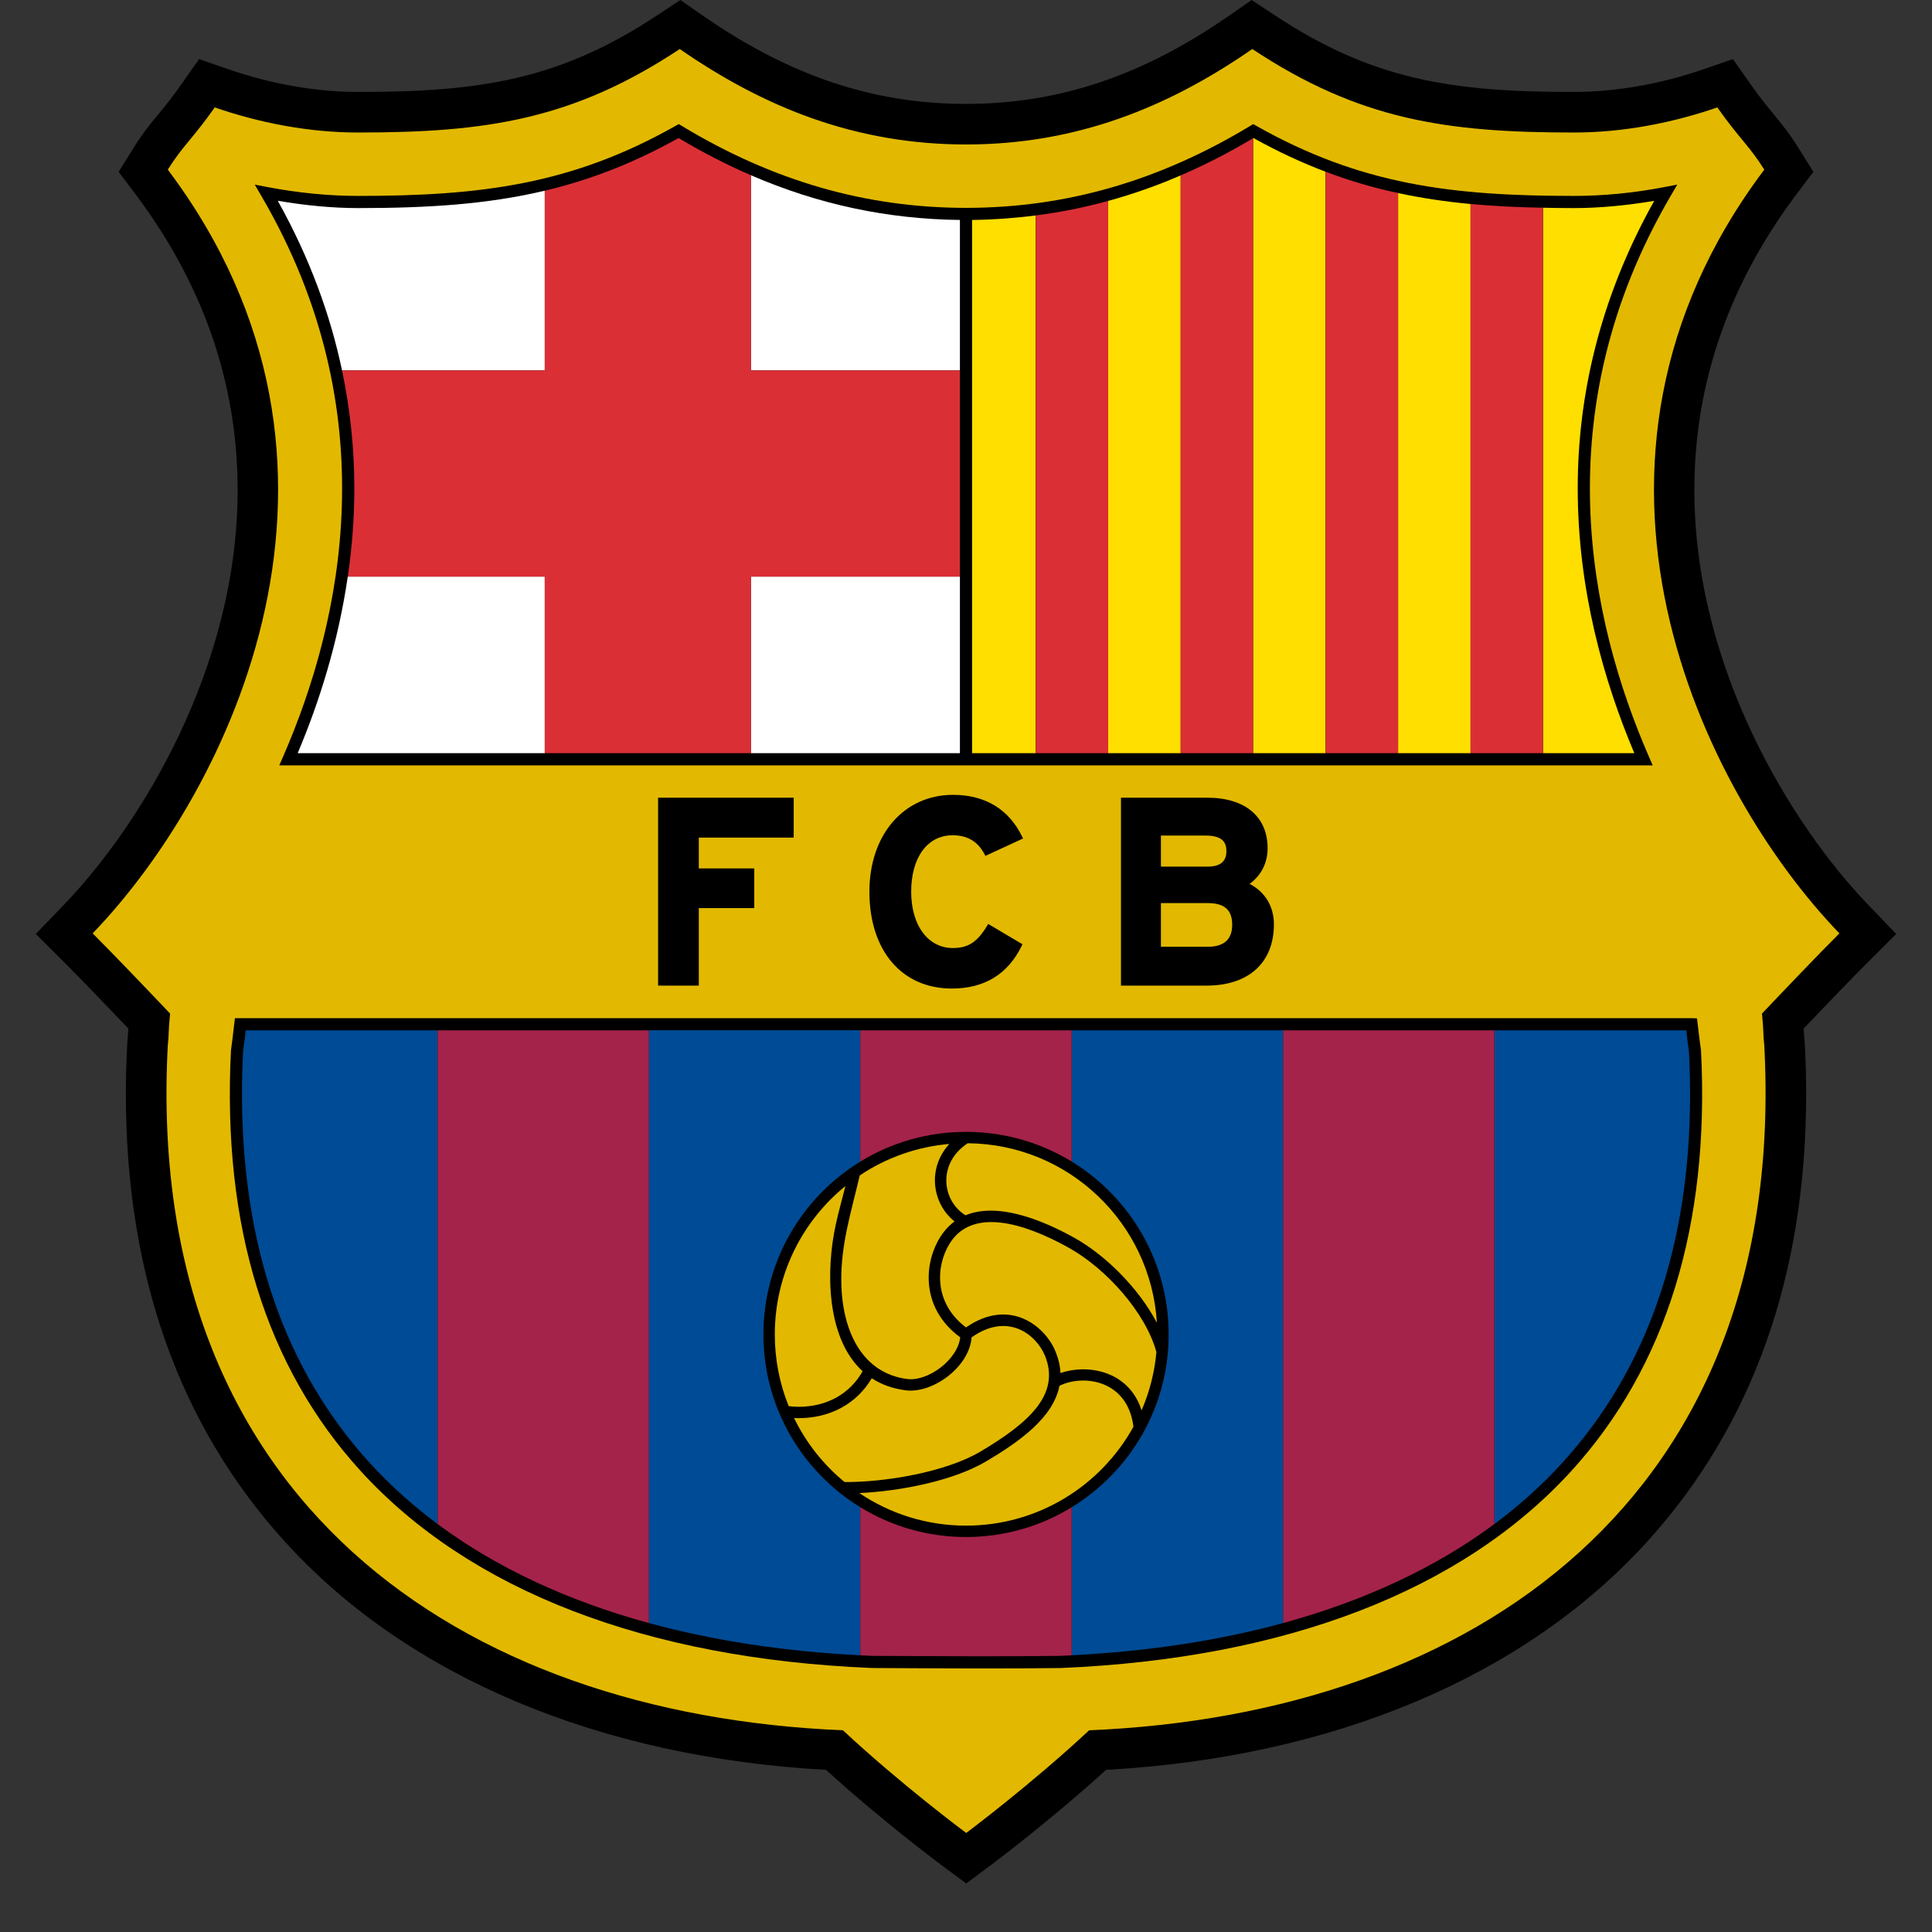 <?xml version="1.0" encoding="UTF-8"?>
<svg xmlns="http://www.w3.org/2000/svg" width="27" height="27" viewBox="0 0 27 27" fill="none">
  <rect x="0" y="0" width="27" height="27" fill="#333333" stroke="none"/>
  <g clip-path="url(#clip0_472_111818)">
    <path d="M17.177 0.219C15.965 1.06 14.797 1.452 13.5 1.452C12.204 1.452 11.035 1.06 9.823 0.219L9.508 0L9.187 0.212C7.817 1.119 6.704 1.285 5.006 1.285C4.421 1.285 3.791 1.175 3.186 0.966L2.782 0.826L2.537 1.175C2.407 1.361 2.31 1.479 2.216 1.593C2.1 1.733 1.991 1.866 1.863 2.072L1.658 2.402L1.892 2.712C2.93 4.091 3.321 5.51 3.321 6.846C3.321 9.337 1.959 11.538 0.887 12.651L0.5 13.052L0.894 13.445C1.106 13.656 1.482 14.047 1.794 14.374L1.781 14.546L1.779 14.577C1.766 14.815 1.759 15.054 1.759 15.292C1.759 17.822 2.507 19.925 3.987 21.551C5.7 23.435 8.378 24.559 11.544 24.734C12.33 25.45 13.129 26.044 13.165 26.071L13.503 26.322L13.841 26.07C13.877 26.043 14.671 25.45 15.457 24.734C18.622 24.559 21.301 23.435 23.014 21.551C24.493 19.925 25.241 17.822 25.241 15.292C25.241 15.058 25.235 14.819 25.222 14.577L25.221 14.572L25.218 14.541C25.218 14.541 25.207 14.387 25.206 14.374C25.495 14.071 25.884 13.667 26.106 13.445L26.5 13.052L26.114 12.651C25.041 11.538 23.679 9.336 23.679 6.846C23.679 5.51 24.071 4.091 25.108 2.712L25.342 2.402L25.137 2.072C25.009 1.866 24.9 1.733 24.784 1.593C24.691 1.479 24.594 1.361 24.463 1.175L24.218 0.826L23.815 0.965C23.209 1.175 22.58 1.285 21.994 1.285C20.296 1.285 19.183 1.119 17.813 0.212L17.492 0L17.177 0.219H17.177Z" fill="black"></path>
    <path d="M13.503 25.616C13.503 25.616 12.598 24.944 11.78 24.181C6.432 23.959 2.007 20.96 2.345 14.607C2.365 14.44 2.348 14.451 2.377 14.165C2.07 13.841 1.563 13.311 1.295 13.044C3.213 11.053 5.452 6.5 2.345 2.371C2.549 2.043 2.697 1.934 3.001 1.501C3.622 1.716 4.313 1.852 5.006 1.852C6.788 1.852 8.005 1.675 9.5 0.685C10.683 1.505 11.965 2.019 13.501 2.019C15.036 2.019 16.318 1.505 17.501 0.685C18.996 1.675 20.213 1.852 21.995 1.852C22.688 1.852 23.379 1.716 24 1.501C24.304 1.934 24.452 2.042 24.656 2.371C21.549 6.5 23.788 11.053 25.706 13.044C25.438 13.311 24.931 13.841 24.624 14.165C24.653 14.451 24.636 14.44 24.656 14.607C24.994 20.96 20.569 23.959 15.221 24.181C14.403 24.944 13.503 25.616 13.503 25.616H13.503Z" fill="#E2B900"></path>
    <path d="M3.359 14.229H3.283L3.251 14.502L3.228 14.678C3.103 17.125 3.713 19.102 5.041 20.558C6.564 22.228 9.031 23.18 12.176 23.31C12.179 23.31 12.229 23.311 12.229 23.311C13.172 23.316 14.063 23.321 14.822 23.311C17.969 23.18 20.436 22.228 21.959 20.558C23.286 19.102 23.896 17.125 23.772 14.682C23.772 14.678 23.748 14.501 23.748 14.501L23.716 14.232L23.641 14.229H3.359Z" fill="black"></path>
    <path d="M3.434 14.399L3.419 14.528C3.419 14.528 3.398 14.691 3.397 14.691C3.387 14.892 3.382 15.092 3.382 15.293C3.382 17.412 3.981 19.143 5.167 20.444C5.45 20.754 5.767 21.04 6.116 21.299V14.399H3.434V14.399ZM23.603 14.695L23.581 14.527L23.566 14.399H20.884V21.299C21.233 21.04 21.55 20.754 21.833 20.443C23.019 19.143 23.619 17.412 23.619 15.295C23.619 15.099 23.613 14.899 23.603 14.695V14.695Z" fill="#004B95"></path>
    <path d="M9.07 14.399H6.116V21.299C6.933 21.906 7.926 22.37 9.07 22.683V14.399ZM17.93 14.399V22.683C19.074 22.37 20.066 21.906 20.884 21.299V14.399H17.93V14.399Z" fill="#A4234B"></path>
    <path d="M10.669 18.649C10.669 17.626 11.211 16.731 12.024 16.233V14.398H9.07V22.683C9.966 22.927 10.954 23.079 12.024 23.133V21.064C11.212 20.567 10.669 19.671 10.669 18.649V18.649ZM14.977 14.399V16.233C15.79 16.731 16.332 17.626 16.332 18.649C16.332 19.671 15.79 20.567 14.977 21.064V23.133C16.047 23.078 17.035 22.927 17.931 22.683V14.399H14.977Z" fill="#004B95"></path>
    <path d="M14.977 16.233V14.399H12.023V16.233C12.453 15.97 12.959 15.818 13.5 15.818C14.041 15.818 14.547 15.97 14.977 16.233ZM12.023 21.064V23.133C12.076 23.136 12.127 23.138 12.18 23.141L12.23 23.141C13.173 23.146 14.063 23.151 14.817 23.141C14.871 23.139 14.924 23.136 14.977 23.133V21.064C14.547 21.328 14.041 21.48 13.5 21.48C12.959 21.48 12.453 21.328 12.024 21.064H12.023Z" fill="#A4234B"></path>
    <path d="M12.055 19.163C11.543 18.696 11.542 17.748 11.679 17.118C11.717 16.943 11.765 16.771 11.815 16.575C11.213 17.065 10.828 17.812 10.828 18.649C10.828 18.992 10.893 19.332 11.022 19.651C11.068 19.657 11.114 19.66 11.161 19.66C11.557 19.66 11.88 19.477 12.055 19.163ZM14.806 19.367C14.719 19.815 14.24 20.15 13.788 20.419C13.323 20.697 12.573 20.84 12.009 20.866C12.435 21.153 12.948 21.321 13.5 21.321C14.508 21.321 15.385 20.763 15.84 19.939C15.76 19.28 15.134 19.203 14.806 19.367H14.806Z" fill="#E2B900"></path>
    <path d="M11.802 20.712C12.359 20.716 13.216 20.576 13.707 20.283C14.342 19.904 14.835 19.5 14.601 18.94C14.482 18.657 14.089 18.329 13.578 18.69C13.546 19.109 13.03 19.477 12.659 19.43C12.471 19.406 12.314 19.347 12.183 19.261C11.974 19.617 11.601 19.819 11.161 19.819C11.14 19.819 11.118 19.818 11.097 19.817C11.265 20.162 11.505 20.467 11.802 20.711L11.802 20.712ZM13.493 16.984C13.935 16.8 14.548 17.039 15.015 17.299C15.455 17.545 15.915 18.005 16.168 18.487C16.084 17.094 14.934 15.989 13.524 15.977C13.102 16.254 13.159 16.776 13.493 16.984L13.493 16.984Z" fill="#E2B900"></path>
    <path d="M13.419 18.689C12.871 18.289 12.905 17.662 13.14 17.288C13.198 17.197 13.265 17.125 13.34 17.07C13.022 16.816 12.958 16.323 13.267 15.987C12.819 16.025 12.388 16.177 12.015 16.427C11.898 16.929 11.75 17.387 11.757 17.912C11.767 18.618 12.059 19.193 12.679 19.272C12.968 19.309 13.385 19.002 13.419 18.689Z" fill="#E2B900"></path>
    <path d="M16.161 18.895C16.009 18.342 15.461 17.73 14.937 17.438C14.292 17.078 13.586 16.881 13.275 17.373C13.076 17.689 13.048 18.211 13.5 18.551C14.115 18.126 14.606 18.539 14.747 18.879C14.793 18.987 14.816 19.091 14.82 19.189C15.183 19.061 15.772 19.144 15.954 19.71C16.066 19.451 16.136 19.175 16.161 18.895V18.895Z" fill="#E2B900"></path>
    <path d="M11.064 11.148H9.197V13.774H9.766V12.691H10.541V12.136H9.766V11.706H11.092V11.148H11.064V11.148ZM12.15 12.461C12.15 13.284 12.602 13.815 13.302 13.815C13.758 13.815 14.086 13.614 14.278 13.219L14.289 13.196L13.81 12.912L13.796 12.936C13.66 13.164 13.53 13.249 13.317 13.249C12.968 13.249 12.734 12.932 12.734 12.461C12.734 11.99 12.956 11.673 13.313 11.673C13.52 11.673 13.666 11.76 13.759 11.938L13.771 11.961L14.298 11.718L14.285 11.693C14.1 11.31 13.767 11.108 13.32 11.108C12.632 11.108 12.15 11.664 12.15 12.461H12.15ZM17.463 12.352C17.622 12.239 17.715 12.062 17.715 11.855C17.715 11.412 17.4 11.148 16.872 11.148H15.666V13.774H16.861C17.451 13.774 17.803 13.454 17.803 12.917C17.803 12.665 17.678 12.464 17.463 12.352H17.463ZM16.224 11.677H16.85C17.106 11.677 17.139 11.794 17.139 11.896C17.139 12.04 17.053 12.111 16.876 12.111H16.224V11.677V11.677ZM16.88 13.231H16.224V12.621H16.88C17.112 12.621 17.22 12.717 17.22 12.924C17.22 13.131 17.102 13.231 16.88 13.231ZM17.471 1.76C16.198 2.529 14.899 2.904 13.5 2.905C12.1 2.904 10.801 2.529 9.529 1.76L9.486 1.734L9.443 1.758C7.994 2.578 6.719 2.738 5.006 2.738C4.594 2.738 4.169 2.696 3.743 2.615L3.56 2.58L3.654 2.741C5.414 5.753 4.789 8.664 3.955 10.577L3.903 10.696H23.097L23.045 10.577C22.211 8.664 21.586 5.753 23.346 2.741L23.44 2.58L23.257 2.615C22.831 2.697 22.406 2.738 21.994 2.738C20.281 2.738 19.006 2.578 17.556 1.758L17.513 1.734L17.471 1.76H17.471Z" fill="black"></path>
    <path d="M7.613 2.665C6.809 2.856 5.976 2.908 5.005 2.908C4.638 2.908 4.261 2.87 3.882 2.806C4.331 3.61 4.618 4.406 4.78 5.177H7.613V2.665V2.665ZM13.415 5.177V3.074C12.398 3.062 11.434 2.856 10.494 2.449V5.177H13.415V5.177ZM4.86 8.058C4.726 8.98 4.46 9.816 4.16 10.526H7.613V8.058H4.86ZM10.494 10.526H13.415V8.058H10.494V10.526Z" fill="white"></path>
    <path d="M10.494 5.177V2.449C10.154 2.302 9.818 2.129 9.483 1.929C8.844 2.286 8.237 2.517 7.613 2.665V5.177H4.78C4.894 5.719 4.952 6.27 4.952 6.823C4.952 7.249 4.918 7.662 4.861 8.058H7.613V10.526H10.494V8.058H13.415V5.177H10.494H10.494Z" fill="#DB2F36"></path>
    <path d="M17.517 1.929L17.512 1.931V10.526H18.525V2.4C18.193 2.274 17.86 2.12 17.517 1.929ZM15.487 2.808V10.526H16.5V2.451C16.171 2.594 15.832 2.713 15.487 2.808V2.808ZM13.585 3.074V10.526H14.474V3.011C14.179 3.049 13.882 3.07 13.585 3.074ZM19.538 2.698V10.526H20.551V2.851C20.203 2.818 19.867 2.769 19.538 2.698ZM22.049 6.824C22.049 5.566 22.339 4.199 23.118 2.807C22.739 2.87 22.361 2.908 21.994 2.908C21.847 2.908 21.705 2.906 21.564 2.903V10.526H22.84C22.411 9.511 22.049 8.238 22.049 6.824Z" fill="#FFDF00"></path>
    <path d="M20.551 2.851V10.526H21.564V2.903C21.211 2.897 20.875 2.881 20.551 2.851ZM14.475 3.011V10.526H15.487V2.808C15.155 2.899 14.816 2.967 14.475 3.011ZM16.5 2.451V10.526H17.513V1.931C17.178 2.132 16.84 2.304 16.5 2.451V2.451ZM18.526 2.4V10.526H19.539V2.698C19.194 2.625 18.855 2.525 18.526 2.4Z" fill="#DB2F36"></path>
  </g>
  <defs>
    <clipPath id="clip0_472_111818">
      <rect width="26" height="26.322" fill="white" transform="translate(0.5)"></rect>
    </clipPath>
  </defs>
</svg>
